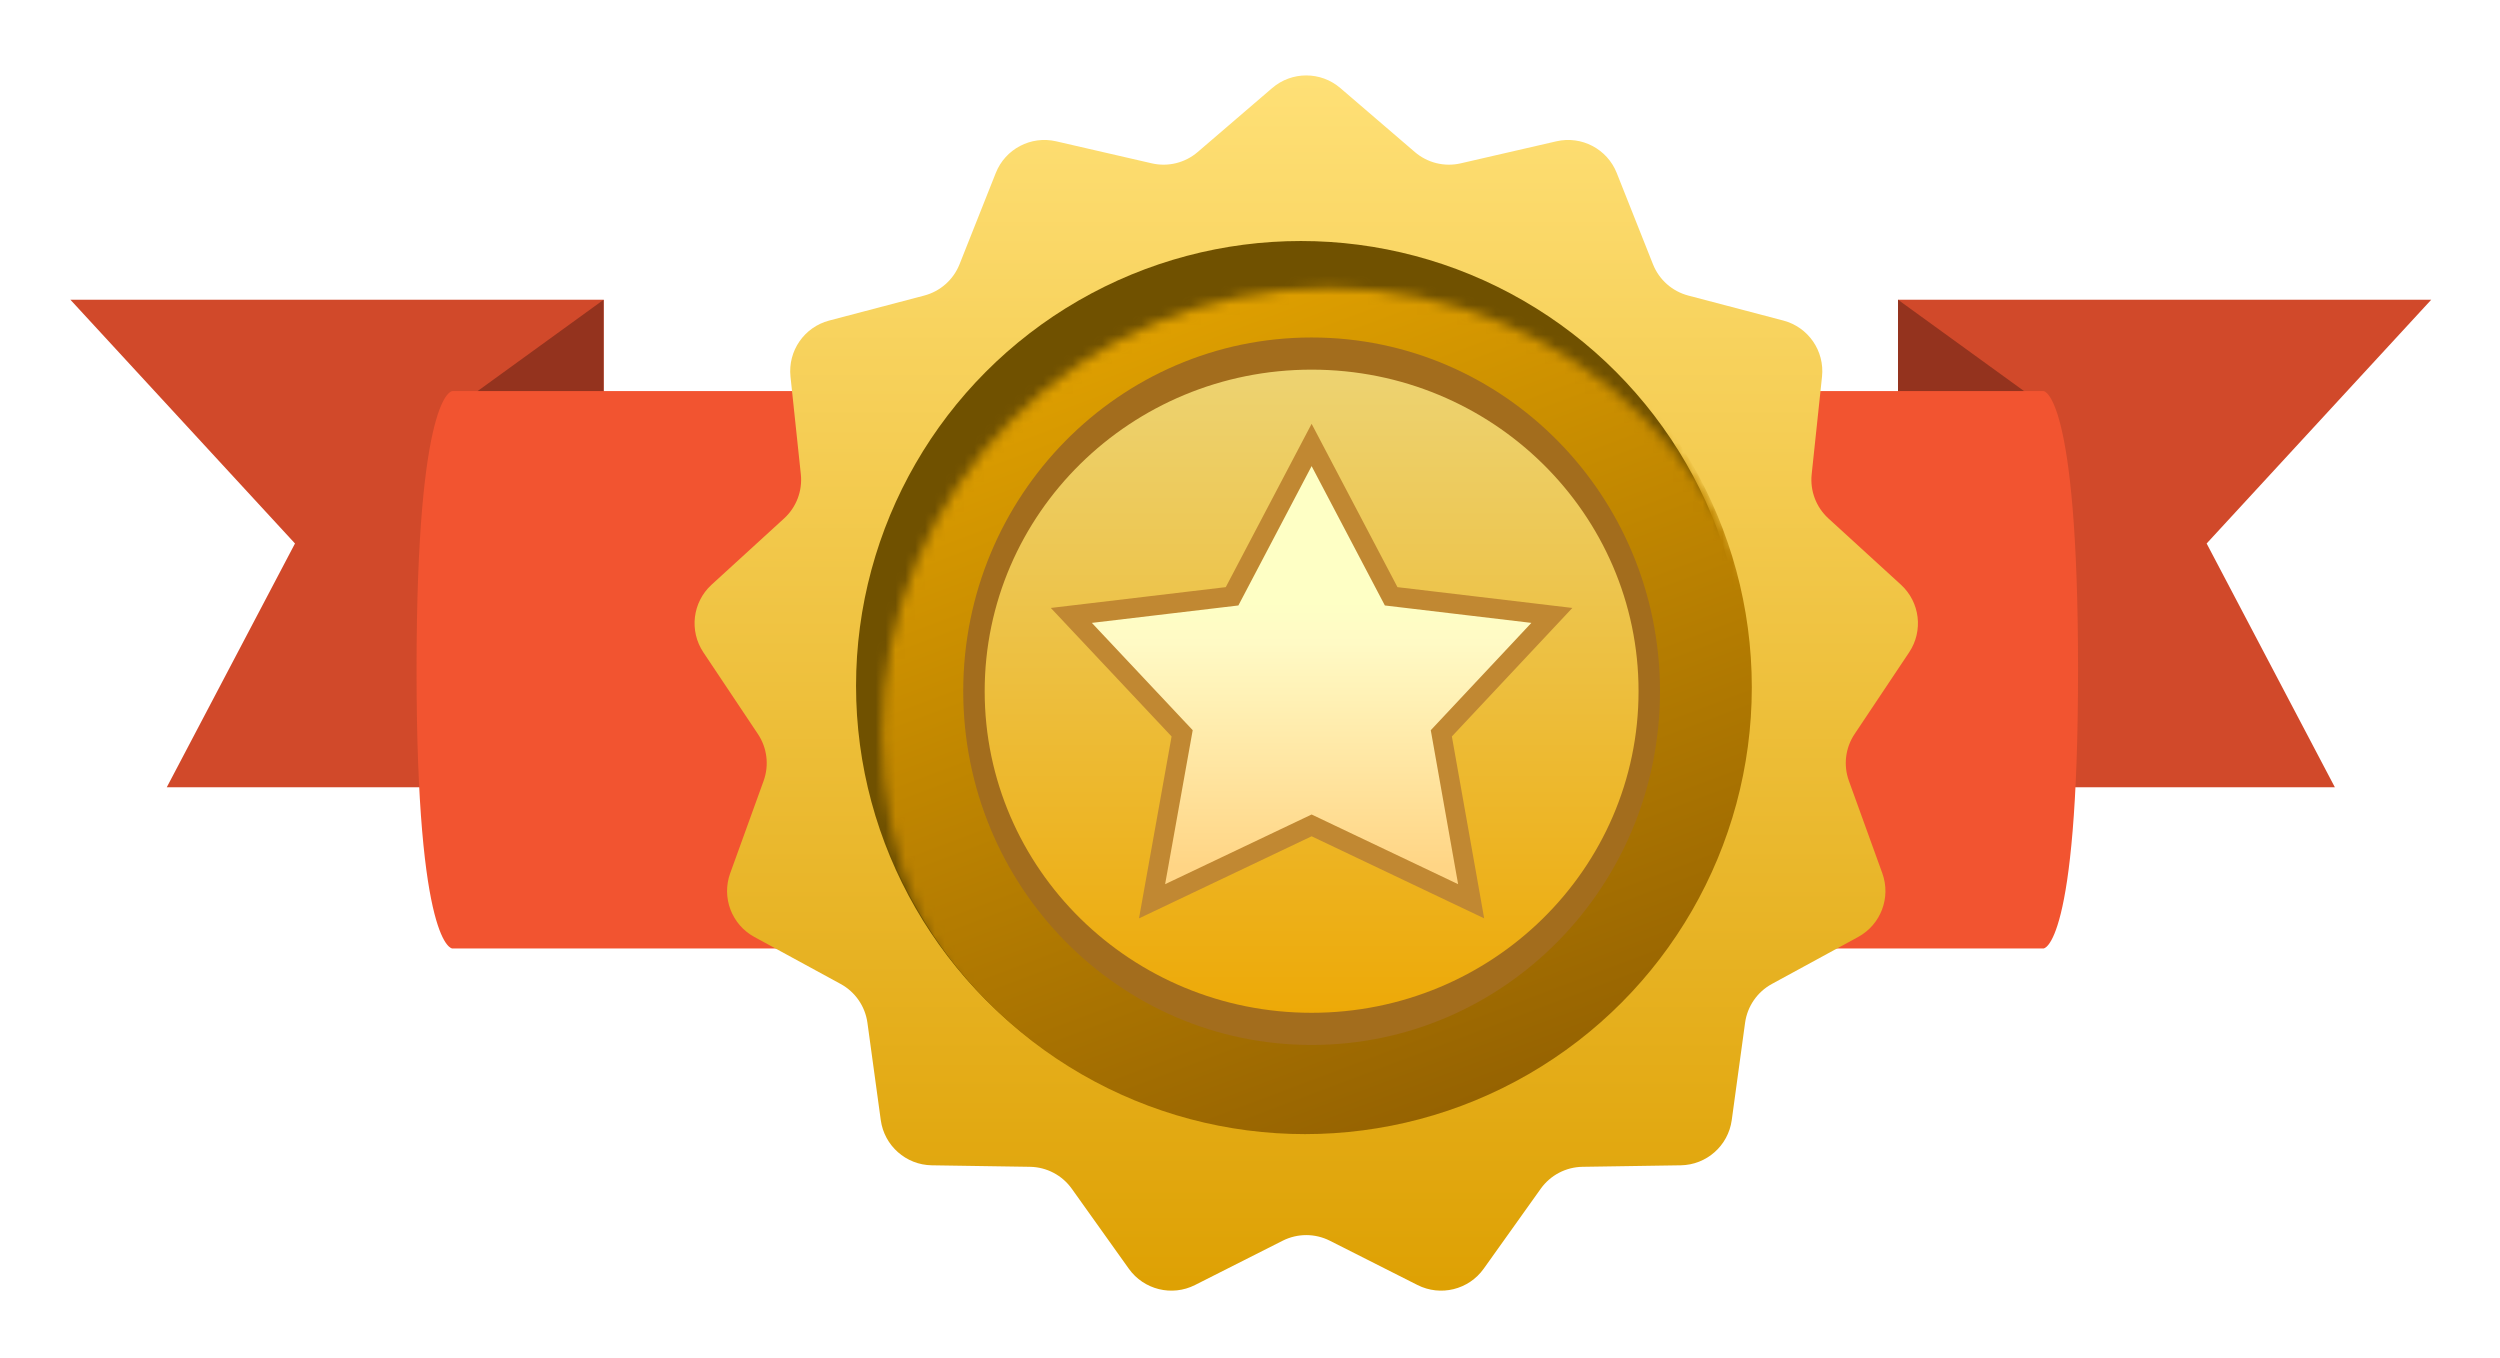 <svg width="254" height="138" viewBox="0 0 254 138" fill="none" xmlns="http://www.w3.org/2000/svg">
<g filter="url(#filter0_d_11_114)">
<path d="M55.845 24.97L55.845 74.5L11.461 74.5L24.487 49.735L1.669 24.97L55.845 24.97Z" fill="#D1492A"/>
<path d="M187.353 24.97L187.353 74.5L231.737 74.5L218.711 49.735L241.529 24.97L187.353 24.97Z" fill="#D1492A"/>
<path d="M42.98 34.292L55.845 24.97V86.078H42.98V34.292Z" fill="#94331E"/>
<path d="M200.218 34.292L187.353 24.97V86.078H200.218V34.292Z" fill="#94331E"/>
<path d="M80.401 34.25L80.401 90.882L40.471 90.882C40.471 90.882 36.838 90.882 36.838 62.566C36.838 34.25 40.471 34.25 40.471 34.25L80.401 34.25Z" fill="#F25430"/>
<path d="M163.171 34.25L163.171 90.882L202.134 90.882C202.134 90.882 205.645 90.882 205.645 62.566C205.645 34.25 202.134 34.25 202.134 34.25L163.171 34.25Z" fill="#F25430"/>
<path d="M123.77 3.462C125.761 1.752 128.702 1.752 130.693 3.462L138.265 9.964C139.546 11.065 141.274 11.49 142.919 11.112L152.646 8.872C155.203 8.284 157.808 9.65 158.776 12.09L162.459 21.367C163.082 22.936 164.414 24.116 166.047 24.545L175.7 27.083C178.238 27.75 179.909 30.171 179.633 32.781L178.582 42.706C178.405 44.386 179.036 46.049 180.282 47.188L187.65 53.921C189.588 55.691 189.942 58.611 188.485 60.794L182.942 69.095C182.004 70.499 181.79 72.265 182.364 73.853L185.759 83.239C186.652 85.707 185.609 88.457 183.304 89.712L174.539 94.486C173.056 95.294 172.045 96.758 171.816 98.431L170.461 108.319C170.104 110.92 167.903 112.87 165.278 112.911L155.298 113.064C153.61 113.09 152.035 113.917 151.054 115.292L145.259 123.418C143.735 125.555 140.879 126.258 138.536 125.075L129.628 120.573C128.121 119.811 126.342 119.811 124.835 120.573L115.927 125.075C113.584 126.258 110.728 125.555 109.204 123.418L103.409 115.292C102.428 113.917 100.853 113.09 99.165 113.064L89.185 112.911C86.561 112.87 84.359 110.92 84.002 108.319L82.647 98.431C82.418 96.758 81.407 95.294 79.924 94.486L71.159 89.712C68.854 88.457 67.811 85.707 68.704 83.239L72.099 73.853C72.673 72.265 72.459 70.499 71.521 69.095L65.978 60.794C64.521 58.611 64.876 55.691 66.813 53.921L74.181 47.188C75.428 46.049 76.058 44.386 75.881 42.706L74.83 32.781C74.554 30.171 76.225 27.75 78.763 27.083L88.417 24.545C90.049 24.116 91.381 22.936 92.004 21.367L95.687 12.09C96.655 9.65 99.26 8.284 101.817 8.872L111.544 11.112C113.189 11.49 114.917 11.065 116.198 9.964L123.77 3.462Z" fill="url(#paint0_linear_11_114)"/>
<circle cx="126.687" cy="64.2" r="45.197" fill="#705100"/>
<mask id="mask0_11_114" style="mask-type:alpha" maskUnits="userSpaceOnUse" x="84" y="23" width="91" height="92">
<circle cx="129.522" cy="69.181" r="45.396" fill="#C28B37"/>
</mask>
<g mask="url(#mask0_11_114)">
<circle cx="127.104" cy="64.346" r="45.396" fill="url(#paint1_linear_11_114)"/>
</g>
<ellipse cx="127.776" cy="64.744" rx="35.395" ry="35.94" fill="#A36D1D"/>
<ellipse opacity="0.8" cx="127.776" cy="64.744" rx="33.217" ry="32.672" fill="url(#paint2_linear_11_114)"/>
<path d="M128.661 41.408L127.776 39.724L126.891 41.408L119.694 55.101L105.332 56.808L103.364 57.042L104.721 58.486L114.622 69.022L111.908 84.171L111.565 86.086L113.322 85.251L127.776 78.376L142.231 85.251L143.984 86.085L143.645 84.173L140.954 69.022L150.832 58.485L152.185 57.042L150.22 56.808L135.859 55.101L128.661 41.408Z" fill="url(#paint3_linear_11_114)" stroke="#C18832" stroke-width="2"/>
</g>
<defs>
<filter id="filter0_d_11_114" x="0.885" y="1.396" width="252.396" height="136.003" filterUnits="userSpaceOnUse" color-interpolation-filters="sRGB">
<feFlood flood-opacity="0" result="BackgroundImageFix"/>
<feColorMatrix in="SourceAlpha" type="matrix" values="0 0 0 0 0 0 0 0 0 0 0 0 0 0 0 0 0 0 127 0" result="hardAlpha"/>
<feOffset dx="5.484" dy="5.484"/>
<feGaussianBlur stdDeviation="3.134"/>
<feComposite in2="hardAlpha" operator="out"/>
<feColorMatrix type="matrix" values="0 0 0 0 0 0 0 0 0 0 0 0 0 0 0 0 0 0 0.3 0"/>
<feBlend mode="normal" in2="BackgroundImageFix" result="effect1_dropShadow_11_114"/>
<feBlend mode="normal" in="SourceGraphic" in2="effect1_dropShadow_11_114" result="shape"/>
</filter>
<linearGradient id="paint0_linear_11_114" x1="127.232" y1="0.489" x2="127.232" y2="129" gradientUnits="userSpaceOnUse">
<stop stop-color="#FFE178"/>
<stop offset="1" stop-color="#DD9F00"/>
</linearGradient>
<linearGradient id="paint1_linear_11_114" x1="113.618" y1="19.003" x2="146.291" y2="105.585" gradientUnits="userSpaceOnUse">
<stop stop-color="#E4A400"/>
<stop offset="1" stop-color="#966301"/>
</linearGradient>
<linearGradient id="paint2_linear_11_114" x1="127.776" y1="32.072" x2="127.776" y2="97.417" gradientUnits="userSpaceOnUse">
<stop stop-color="#FFEC86"/>
<stop offset="1" stop-color="#FFB802"/>
</linearGradient>
<linearGradient id="paint3_linear_11_114" x1="127.776" y1="55.522" x2="127.776" y2="82.54" gradientUnits="userSpaceOnUse">
<stop stop-color="#FEFFC5"/>
<stop offset="0.161" stop-color="#FFFAC5"/>
<stop offset="1" stop-color="#FFD585"/>
</linearGradient>
</defs>
</svg>
